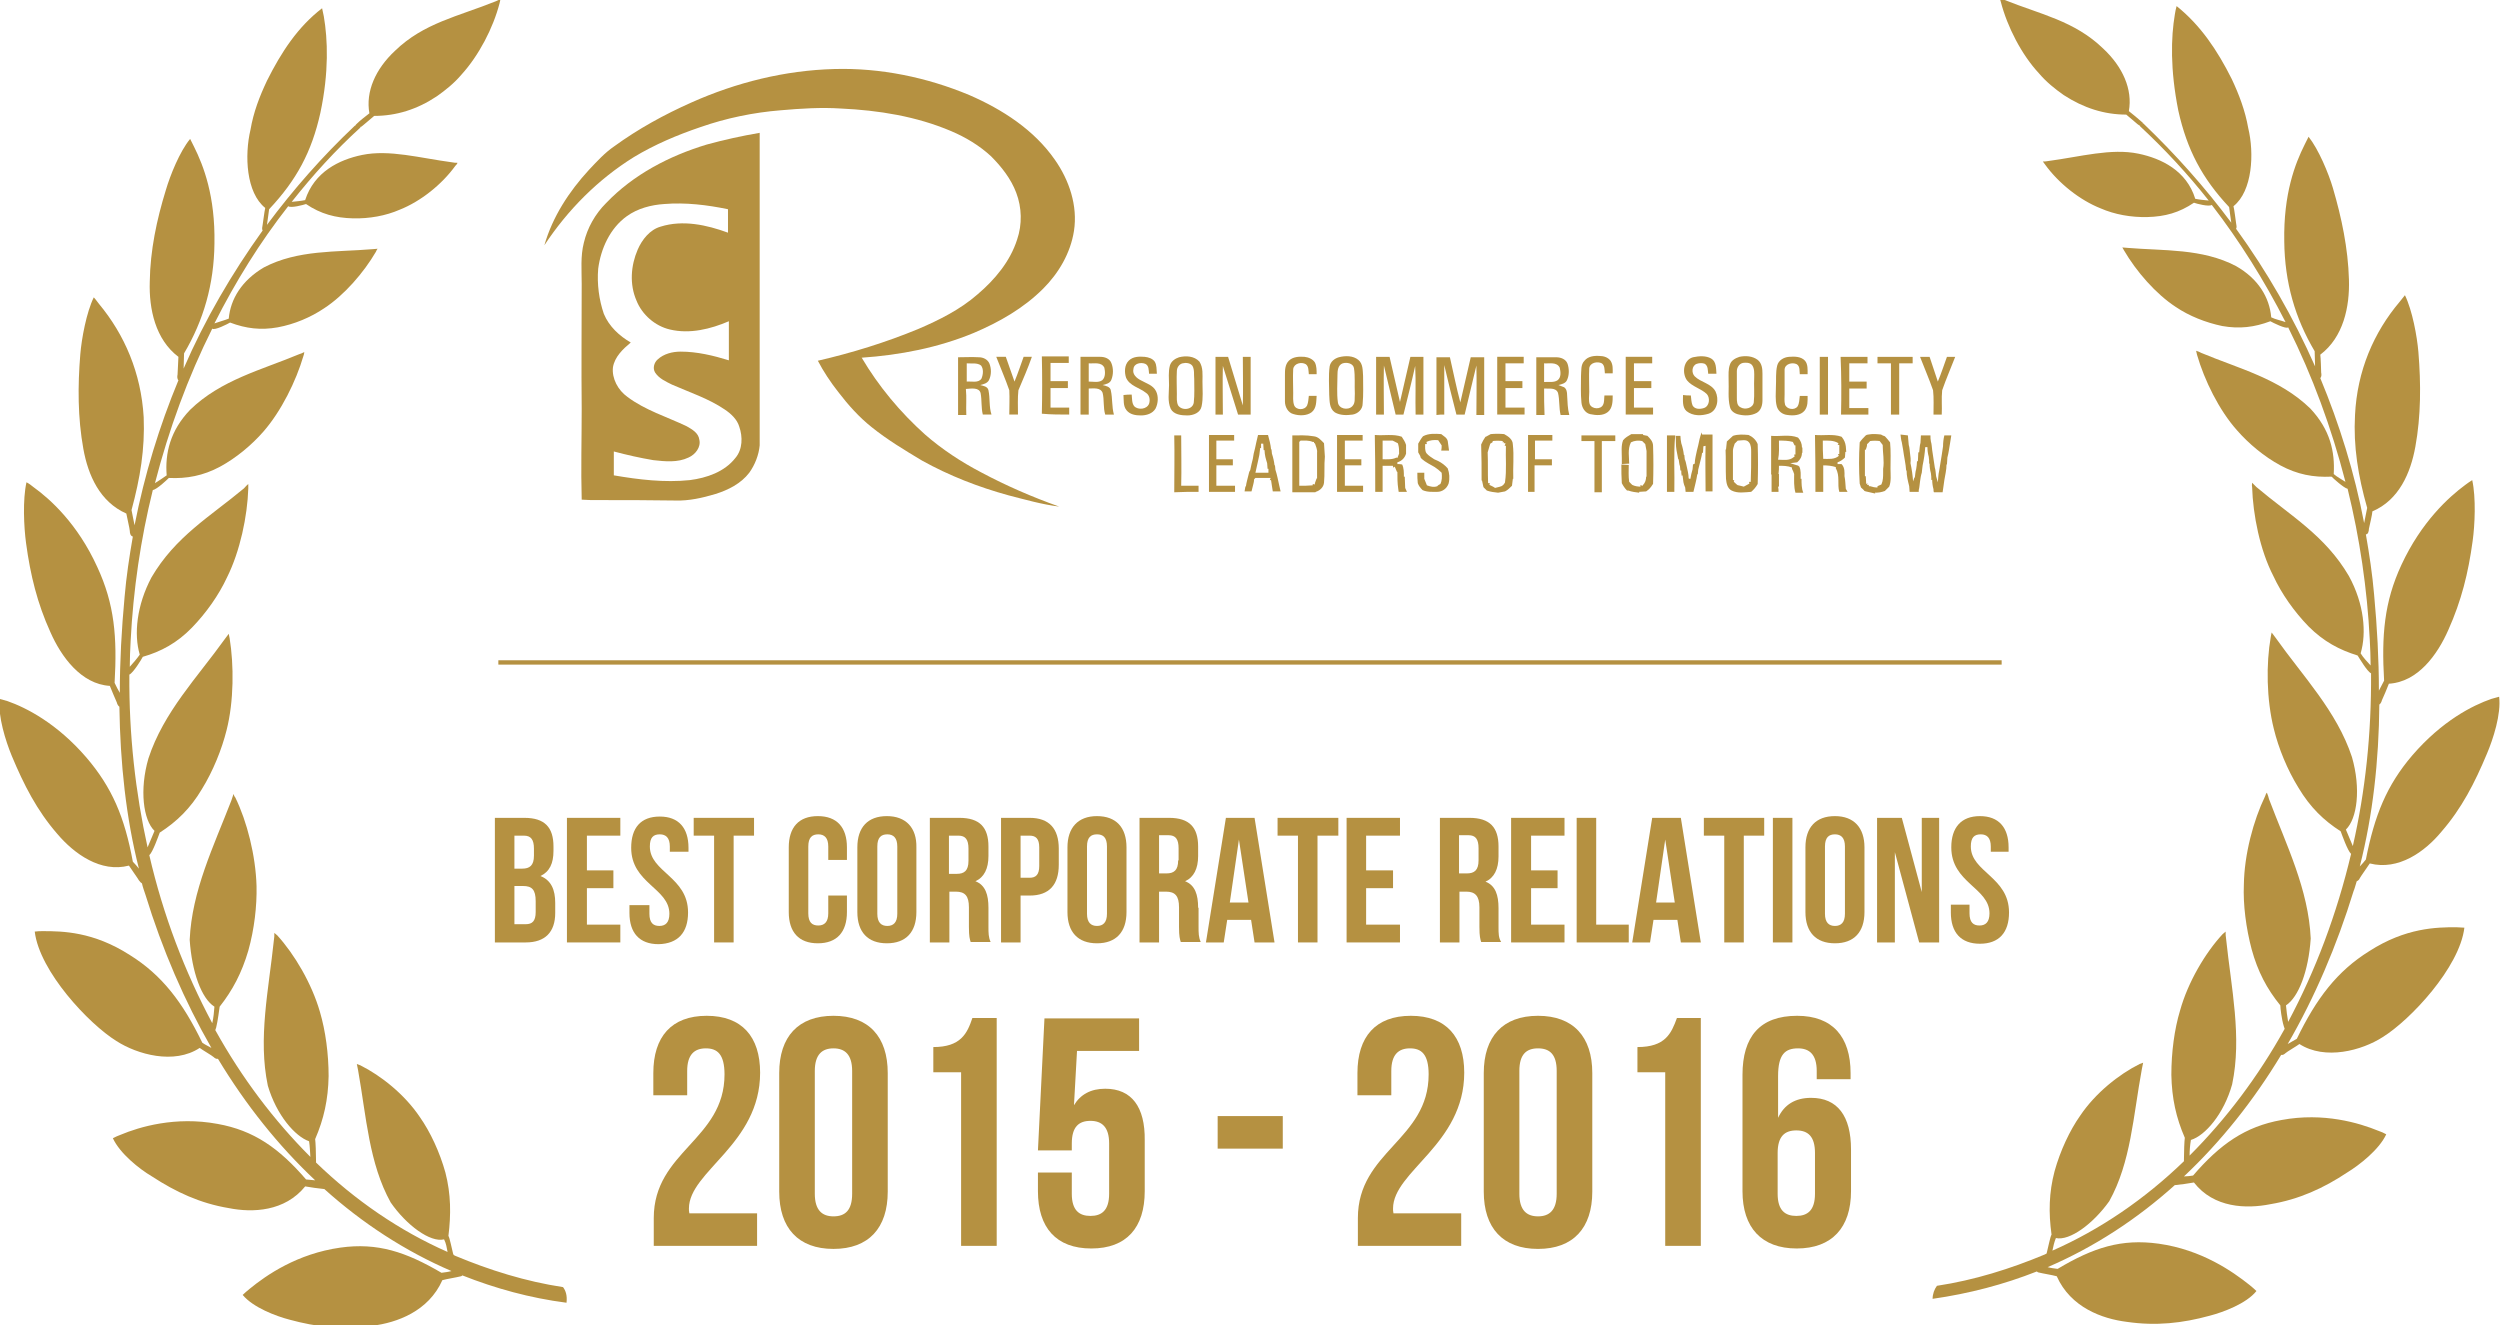 <?xml version="1.0" encoding="utf-8"?>
<!-- Generator: Adobe Illustrator 22.0.1, SVG Export Plug-In . SVG Version: 6.00 Build 0)  -->
<svg version="1.1" id="Best_Corporate_Relations_1_"
	 xmlns="http://www.w3.org/2000/svg" xmlns:xlink="http://www.w3.org/1999/xlink" x="0px" y="0px" viewBox="0 0 575.9 305.3"
	 style="enable-background:new 0 0 575.9 305.3;" xml:space="preserve">
<style type="text/css">
	.st0{fill:none;}
	.st1{fill:#B59141;}
</style>
<g id="Best_Corporate_Relations">
	<g>
		<path class="st0" d="M237.2,192.5h-2.1v9.7h2.1c1.4,0,2.2-0.7,2.2-2.7v-4.3C239.4,193.1,238.6,192.5,237.2,192.5z"/>
		<path class="st0" d="M145.5,79c-1.9,1.4-3.7,3.3-4.1,5.7c-0.3,2.7,1.1,5.3,3.3,6.8c4.1,3,9.1,4.6,13.7,6.8
			c1.3,0.6,2.8,1.5,2.9,3.1c0.4,1.8-0.9,3.5-2.5,4.1c-2.5,1.1-5.4,0.9-8.1,0.6c-3.1-0.5-6.1-1.2-9.1-2c0,1.8,0,3.7,0,5.5
			c5.7,1,11.6,1.7,17.5,1.1c3.9-0.6,8-2,10.5-5.1c1.7-2,1.7-4.9,0.9-7.2c-0.6-1.7-2-3-3.4-4c-3.7-2.5-8.1-3.9-12.1-5.7
			c-1.4-0.7-3-1.4-3.9-2.8c-0.6-1-0.3-2.3,0.6-3c1.4-1.3,3.4-1.8,5.3-1.8c3.8,0,7.5,0.9,11.1,2c0-3,0-6,0-9c-4.2,1.8-9,3-13.6,1.9
			c-3.5-0.8-6.4-3.4-7.7-6.7c-1.5-3.7-1.3-8.1,0.3-11.7c1-2.3,2.8-4.6,5.3-5.3c5.1-1.6,10.6-0.4,15.5,1.4c0-1.8,0-3.6,0-5.4
			c-4.8-1-9.8-1.6-14.7-1.2c-3,0.2-6.1,1-8.6,2.8c-3.9,2.8-6,7.4-6.6,12.1c-0.3,3.5,0.2,7.2,1.6,10.5
			C140.5,75.2,142.9,77.4,145.5,79z"/>
		<path class="st0" d="M429.8,109.6h0.2c0,0.6,0.1,1.2,0.1,1.8l0.3-0.2l-0.1,0.4h0.4v0.3c0.1,0,0.2,0,0.3,0c0.5,0.2,1.1,0.3,1.7,0.3
			v-0.3c0.3-0.1,0.6-0.3,0.9-0.4c0.4-0.8,0.4-1.8,0.4-2.7c0-0.2,0-0.7,0-0.9c0.4-1.8-0.1-3.7-0.1-5.5c-0.2-0.3-0.5-0.6-0.7-0.9
			c-0.7-0.1-1.5-0.1-2.2,0c-0.2,0.3-0.5,0.5-0.7,0.7c0,0.4-0.1,0.8-0.1,1.2H430C429.8,105.5,429.8,107.6,429.8,109.6z"/>
		<path class="st0" d="M269.1,192.5H267v8.8h1.8c1.7,0,2.7-0.7,2.7-3v-2.8C271.4,193.4,270.7,192.5,269.1,192.5z"/>
		<path class="st0" d="M223.1,198.2v-2.8c0-2-0.7-3-2.3-3h-2.2v8.8h1.8C222,201.3,223.1,200.5,223.1,198.2z"/>
		<polygon class="st0" points="285.4,193.4 283.2,208 287.6,208 		"/>
		<path class="st0" d="M226.2,87.2c0.4-0.9,0.5-2.1-0.1-3c-0.9-0.7-2.2-0.4-3.3-0.5c-0.1,1.4,0,2.8,0,4.2
			C223.8,87.8,225.4,88.3,226.2,87.2z"/>
		<path class="st0" d="M250.4,195v15.5c0,2,0.9,2.8,2.3,2.8s2.3-0.8,2.3-2.8V195c0-2.1-0.9-2.8-2.3-2.8S250.4,192.9,250.4,195z"/>
		<path class="st0" d="M423.5,105.2c0-0.1-0.1-0.3-0.2-0.4h0.3c0-0.7,0-1.4,0-2.1h-0.4c0-0.1,0.1-0.3,0.2-0.4
			c-1.1-0.7-2.3-0.7-3.6-0.6c0,1.5,0,2.9,0,4.4C421.2,105.9,422.5,106.1,423.5,105.2z"/>
		<path class="st0" d="M400.9,93.8c1,0.8,2.8,0.3,3.1-1.1c0.3-1.9,0.1-3.8,0.1-5.8c0-0.9,0.1-2-0.5-2.8c-0.5-0.7-1.4-0.7-2.1-0.5
			c-0.9,0.2-1.4,1-1.4,1.9c-0.1,2,0,4,0,6C400.1,92.3,400.1,93.3,400.9,93.8z"/>
		<path class="st0" d="M413.2,105.3l0.2-0.1c0-0.1-0.1-0.4-0.1-0.5h0.3c0-0.7,0-1.4,0-2.1h-0.2c-0.1-0.3-0.3-0.5-0.4-0.8
			c-1-0.3-2.1-0.3-3.2-0.3c0,1.4,0.1,2.9-0.2,4.3C410.8,105.8,412.2,106.2,413.2,105.3z"/>
		<path class="st0" d="M123,197v-1.6c0-2-0.7-3-2.3-3h-2.2v7.6h1.8C122,200,123,199.3,123,197z"/>
		<path class="st0" d="M192,241.5c-2.6,0-4.3,1.4-4.3,5.2V275c0,3.8,1.7,5.2,4.3,5.2s4.3-1.4,4.3-5.2v-28.3
			C196.3,242.9,194.6,241.5,192,241.5z"/>
		<path class="st0" d="M204.3,192.1c-1.4,0-2.3,0.8-2.3,2.8v15.5c0,2,0.9,2.8,2.3,2.8c1.4,0,2.3-0.8,2.3-2.8V195
			C206.7,192.9,205.8,192.1,204.3,192.1z"/>
		<path class="st0" d="M399.6,110.8c0,0.1-0.1,0.3-0.1,0.4c0.2,0.2,0.5,0.5,0.8,0.7c0.1,0,0.2,0,0.3,0.1c0.4,0.1,0.8,0.2,1.2,0.3
			c0.4-0.3,0.9-0.5,1.3-0.7c0-0.1-0.1-0.3-0.1-0.4h0.4c0.1-2.3,0-4.5,0.1-6.8c0-0.8,0.1-1.6-0.5-2.3c-0.6-0.8-1.7-0.5-2.6-0.4
			c-0.2,0.2-0.4,0.4-0.7,0.7c-0.2,0.6-0.3,1.1-0.3,1.8c0,2.3,0,4.5,0,6.8L399.6,110.8z"/>
		<path class="st0" d="M375.3,107.2c0,1.3,0,2.6,0.1,3.9c0.2,0.2,0.4,0.5,0.7,0.7c0.6,0.2,1.2,0.3,1.9,0.4v-0.4
			c0.1,0,0.4,0.1,0.5,0.2l0.1-0.2c0.5-0.5,0.7-1.2,0.7-1.9h0.1c0-2,0-4,0-5.9c-0.1-0.6-0.2-1.1-0.3-1.6c-0.2-0.3-0.4-0.5-0.7-0.7
			c-0.9-0.2-1.8-0.1-2.6,0.3c-0.7,1.6-0.3,3.4-0.4,5.1l-1.7,0.1l0,0H375.3z"/>
		<polygon class="st0" points="383.6,193.4 381.4,208 385.8,208 		"/>
		<path class="st0" d="M343.4,111.1c0,0.1-0.1,0.3-0.1,0.4c0.4,0.2,0.9,0.5,1.3,0.7c0.4-0.1,0.8-0.1,1.2-0.3c0.1,0,0.2,0,0.3-0.1
			c0.1-0.1,0.3-0.2,0.4-0.3c0.1-0.1,0.2-0.3,0.3-0.4c0-0.1,0.1-0.2,0.1-0.3c0.4-2.7,0.1-5.5,0.2-8.3h-0.3c0-0.1,0.1-0.4,0.2-0.6
			h-0.4v-0.3l-0.3,0.1l0.1-0.3c-0.8-0.1-1.6-0.1-2.4,0l0.1,0.2c-0.2,0.1-0.5,0.3-0.6,0.4c-0.2,0.6-0.3,1.2-0.3,1.8
			c0,2.4,0,4.7,0.1,7.1L343.4,111.1z"/>
		<path class="st0" d="M422.7,192.1c-1.4,0-2.3,0.8-2.3,2.8v15.5c0,2,0.9,2.8,2.3,2.8s2.3-0.8,2.3-2.8V195
			C425,192.9,424.1,192.1,422.7,192.1z"/>
		<path class="st0" d="M292.3,108.1h-0.2c0-0.4-0.1-0.9-0.1-1.3c-0.1-0.5-0.3-1-0.4-1.4c-0.1-0.5-0.1-1.1-0.2-1.6h-0.2
			c0-0.5-0.1-1-0.1-1.5c-0.1,0-0.4,0-0.5,0c0,0.2,0,0.7,0,1h-0.2c-0.1,0.5-0.1,1.1-0.2,1.6s-0.2,0.9-0.3,1.4
			c-0.2,0.9-0.4,1.8-0.5,2.7c1,0,2,0,3,0C292.3,108.8,292.3,108.3,292.3,108.1z"/>
		<path class="st0" d="M413.8,260.4c-2.6,0-4.3,1.4-4.3,5.2v9.4c0,3.8,1.6,5.1,4.3,5.1s4.3-1.3,4.3-5.1v-9.4
			C418.1,261.8,416.5,260.4,413.8,260.4z"/>
		<path class="st0" d="M321.7,105.5l0.2,0.1c0.1-0.4,0.3-0.7,0.4-1c0-0.7,0-1.4-0.2-2.1c0-0.1-0.1-0.2-0.1-0.3
			c-0.4-0.2-0.8-0.4-1.2-0.6c-0.8,0-1.5,0-2.3,0c0,1.4,0,2.9,0,4.4C319.6,105.9,320.7,106,321.7,105.5z"/>
		<path class="st0" d="M302.3,101.8c-0.9-0.4-1.9-0.2-2.8-0.3c-0.1,0.1-0.2,0.2-0.3,0.3c0,3.4,0,6.7,0,10.1c1,0,2.1,0,3.1-0.1v-0.3
			c0.1,0,0.4,0.1,0.5,0.1v-0.3c0.1-0.4,0.3-0.7,0.4-1.1h0.1c0-2,0-4,0-5.9c0-0.8-0.3-1.5-0.5-2.2h-0.3v-0.3
			C302.6,101.8,302.4,101.8,302.3,101.8z"/>
		<path class="st0" d="M308.2,92.7c0.2,1.5,2.3,1.9,3.3,0.9c0.8-0.8,0.5-1.9,0.6-2.9c-0.1-2,0.1-4-0.2-5.9c-0.3-1.2-1.6-1.4-2.6-1.1
			c-1.1,0.3-1.2,1.7-1.2,2.7C308.1,88.5,307.9,90.6,308.2,92.7z"/>
		<path class="st0" d="M354.3,241.5c-2.6,0-4.3,1.4-4.3,5.2V275c0,3.8,1.6,5.2,4.3,5.2s4.3-1.4,4.3-5.2v-28.3
			C358.6,242.9,356.9,241.5,354.3,241.5z"/>
		<path class="st0" d="M358.8,87.6c0.9-0.6,0.7-1.9,0.5-2.9c-0.7-1.3-2.4-0.9-3.6-1c0,1.4,0,2.8,0,4.2
			C356.7,87.9,357.9,88.1,358.8,87.6z"/>
		<path class="st0" d="M338.3,192.5h-2.2v8.8h1.8c1.7,0,2.7-0.7,2.7-3v-2.8C340.6,193.4,339.9,192.5,338.3,192.5z"/>
		<path class="st0" d="M275,92.6c0.2-1.8,0-3.6,0.1-5.4c0-1,0.1-2.1-0.4-3c-0.5-0.8-1.5-0.8-2.3-0.6c-0.8,0.2-1.3,1-1.3,1.8
			c-0.1,1.7,0,3.5,0,5.2c0,0.9,0,1.8,0.3,2.6C272.3,94.7,274.8,94.3,275,92.6z"/>
		<path class="st0" d="M253.9,87.6c0.9-0.7,0.7-2,0.5-2.9c-0.7-1.3-2.4-0.9-3.6-1c0,1.4,0,2.8,0,4.2C251.9,87.9,253,88.1,253.9,87.6
			z"/>
		<path class="st0" d="M120.5,204.1h-2v8.8h2.6c1.5,0,2.3-0.7,2.3-2.8v-2.5C123.4,205,122.6,204.1,120.5,204.1z"/>
		<path class="st1" d="M542.9,203c0.3-0.1,0.6-0.4,0.7-0.7c0.2-0.4,2-2.9,2.3-3.4c6.6,1.7,12.7-2.7,16.5-7.3
			c4.7-5.4,7.7-11.3,10.5-18c1.4-3.3,3.3-9.1,2.8-13.1c-0.6,0.2-1.2,0.3-1.8,0.5c-4.3,1.5-11.3,5-18.2,13c-5.9,6.9-8.7,13.8-10.7,24
			c-0.5,0.6-0.9,1.1-1.4,1.6c3-11.8,4.4-24.3,4.5-37.3c0.3-0.2,0.5-0.6,0.6-1c0.2-0.4,1.4-3.2,1.6-3.8c6.7-0.4,11.2-6.7,13.7-12.4
			c3-6.7,4.6-13.1,5.6-20.5c0.5-3.6,0.8-9.9-0.1-14c-0.6,0.4-1.1,0.7-1.6,1.1c-3.8,2.8-10.1,8.5-14.7,18.4c-4,8.6-4.6,16.3-4,26.7
			c-0.4,0.8-0.8,1.5-1.2,2.3c0-7.2-0.4-14.6-1.1-22.1c-0.4-4.7-1.1-9.3-1.9-13.9c0.5,0,0.7-0.7,0.7-1.3c0.1-0.5,0.8-3.4,0.8-4
			c6.1-2.6,8.8-8.8,9.9-14.9c1.3-7.1,1.3-14.5,0.7-21.8c-0.3-3.6-1.4-9.6-3.1-13.1c-0.4,0.5-0.8,1-1.2,1.5
			c-6,7.1-9.8,15.9-10.3,26.1c-0.4,7.2,0.7,14,2.8,21.4c-0.2,1.2-0.5,2.3-0.7,3.5c-2.2-11.6-5.7-22.8-10.1-33.4
			c0.3-0.3,0.3-0.8,0.2-1.3c0-0.4-0.1-3.5-0.2-4.1c5.3-4,6.8-11,6.6-17.3c-0.2-7.2-1.7-14.3-3.7-21.1c-1-3.4-3.3-8.9-5.6-11.8
			c-0.3,0.6-0.6,1.2-0.9,1.8c-2.2,4.4-4.9,11.3-4.7,22.3c0.1,9.5,2.5,17.7,7,25.3c0,1,0.1,2.3,0.1,3.5c-5-11.3-11.1-21.9-18.2-31.7
			c0.2-0.3,0.1-0.8,0-1.3c-0.1-0.6-0.4-3.2-0.6-3.9c4.4-3.5,4.8-12.2,3.4-18c-0.7-4-2.1-7.7-3.8-11.3c-3.3-6.6-7.2-12.4-12.7-16.8
			c-0.2,0.7-0.3,1.3-0.4,1.9c-0.9,5.3-1.1,12.7,0.8,22.2c2,9,5.5,15.6,11.7,22.2c0.2,1.3,0.3,2.4,0.5,3.6
			c-6.1-8.2-12.9-15.8-20.2-22.8c-0.1-0.1-0.1-0.1-0.2-0.1c0-0.1,0-0.2-0.2-0.3c-1-0.9-2-1.7-3-2.5c0.9-5-1.4-10.2-5.9-14.4
			C477.9,4.8,470,3.3,461.8,0c-0.4-0.2-0.7-0.3-1.1-0.5c0,0.3,0.1,0.6,0.2,0.9c1.5,5.8,4.8,12.2,8.8,16.5c1.7,2,3.7,3.6,5.7,5
			c4.6,3,9.4,4.5,14.4,4.5c0.9,0.8,1.6,1.3,2.6,2.2c0.4,0.3,0.5,0.4,0.7,0.3c-0.2,0.1-0.2,0-0.1,0.2c5.6,5.2,10.9,10.9,15.8,17.1
			c-1-0.1-2.1-0.2-3.1-0.4c-2-6.5-7.8-9.3-13.1-10.4c-6.3-1.3-13.3,0.7-20.8,1.7c-0.4,0.1-0.8,0.1-1.2,0.1c0.1,0.2,0.3,0.4,0.5,0.7
			c3.1,4.3,8,8.2,12.8,10.1c3.2,1.4,7,2.1,10.8,2c4-0.1,7.3-1,10.7-3.3c0.5,0.2,3.5,1,4.1,0.5c6.4,8.3,12.1,17.4,17,27
			c-1.1-0.4-2.3-0.6-3.3-1.1c-0.4-4.6-3-8.9-8.1-11.8c-7.8-4.1-16.7-3.5-25-4.2c-0.4,0-0.8-0.1-1.2-0.1c0.1,0.2,0.3,0.5,0.4,0.7
			c2.8,4.8,7.3,10,11.9,13c3.1,2.1,6.9,3.6,10.7,4.4c4,0.7,7.4,0.3,11.1-1.1c0.5,0.3,3.7,1.9,4.1,1.4l0,0
			c5.6,11.2,10,23.2,13.2,35.6c-0.9-0.6-1.9-1.1-2.7-1.8c0.3-5.1-0.8-10.2-5.4-15.1c-7.1-6.9-16.5-9.2-25.1-12.8
			c-0.4-0.2-0.8-0.4-1.2-0.5c0.1,0.3,0.1,0.6,0.2,0.9c1.7,5.9,5.1,12.8,9.2,17.4c2.7,3.1,6.3,6.1,10,8.1c3.9,2.1,7.6,2.8,11.8,2.6
			c0.4,0.4,2.8,2.6,3.7,2.8c2.8,11.4,4.5,23,5.1,34.7c0.1,2,0.2,4,0.2,6c-0.8-0.9-1.7-1.8-2.3-2.8c1.4-4.7,0.8-11.4-2.7-17.8
			c-5.5-9.4-13.5-13.9-21.3-20.5c-0.3-0.3-0.7-0.7-1-1c0,0.3-0.1,0.6,0,1c0.2,6.4,1.8,14.5,4.9,20.5c1.9,4.1,4.8,8.2,8.1,11.6
			c3.5,3.5,7.1,5.4,11.3,6.7c0.4,0.6,2.2,3.7,3.1,4.1c0.1,13.8-1.3,27.1-4.2,39.8c-0.5-1.2-1.1-2.6-1.6-3.8
			c2.6-2.5,3.5-9.4,1.4-16.7c-3.5-10.6-11.3-18.6-17.6-27.5c-0.3-0.4-0.6-0.8-0.9-1.2c-0.1,0.3-0.1,0.6-0.2,1
			c-1.1,6.2-1,14.4,0.7,21.2c1.1,4.5,3.1,9.4,5.7,13.6c2.7,4.5,5.8,7.5,9.7,10c0.3,0.8,1.6,4.5,2.4,5.2
			c-3.3,13.9-8.2,26.9-14.5,38.7c-0.2-1.2-0.4-2.6-0.5-3.8c2.9-1.9,5.2-7.9,5.7-15.4c-0.5-11.3-5.6-21.5-9.6-32.1
			c-0.1-0.5-0.3-1-0.5-1.5c-0.2,0.2-0.3,0.5-0.4,0.8c-2.7,5.6-4.8,13.4-4.9,20.4c-0.2,4.6,0.5,10,1.8,14.9c1.4,5.1,3.5,9.1,6.6,12.9
			c0,0.6,0.3,3.2,0.8,4.8c0.1,0.2,0.1,0.4,0.2,0.6c-6.1,11-13.5,20.8-21.9,29.2c0-1.2,0.1-2.4,0.3-3.6c3.3-1,7.6-6,9.5-12.8
			c2.3-10.9-0.2-22.1-1.4-33.6c-0.1-0.5-0.1-1-0.1-1.6c-0.2,0.2-0.5,0.4-0.7,0.6c-4,4.3-8,11.1-9.8,17.6c-1.3,4.3-2,9.6-2,14.8
			c0.1,5.4,1.1,9.9,3.1,14.5c-0.1,0.7-0.2,3.2-0.2,4.9c0,0.1,0,0.3,0,0.5c-9,8.7-19.2,15.7-30.3,20.6c0.2-1,0.4-1.9,0.8-2.9
			c3.2,0.7,8.6-3.3,12.3-8.5c5-9,5.5-19.6,7.5-30.4c0.1-0.5,0.2-1,0.3-1.5c-0.2,0.1-0.5,0.2-0.8,0.3c-4.8,2.4-10.2,6.7-13.7,11.9
			c-2.4,3.4-4.6,8.1-5.9,12.8c-1.3,4.9-1.4,9.6-0.7,14.6c-0.3,0.5-0.7,2.6-1.1,4.2c0,0.1,0,0.1-0.1,0.2s-0.3,0.1-0.4,0.2
			c-7.9,3.3-16.2,5.9-24.8,7.2c-0.6,0.8-1,1.9-1,3c8.4-1.2,16.4-3.3,24-6.3c0.1,0.1,0.2,0.1,0.3,0.2c1.2,0.3,3.2,0.6,4.3,0.9
			c3.2,7.2,10.5,9.8,16.1,10.5c6.8,1,12.9,0.3,19.1-1.4c3.1-0.8,8.5-2.8,10.8-5.7c-0.5-0.5-1-0.9-1.6-1.4c-3.9-3.1-11-8.1-20.9-9.5
			c-8.6-1.2-15.1,0.9-23.3,5.8c-0.8-0.1-1.6-0.2-2.3-0.4c10.7-4.6,20.5-11,29.3-18.9h0.1c1.2-0.1,3.1-0.4,4.3-0.6
			c4.6,5.9,12.1,6.1,17.6,5c6.6-1.1,12.3-3.7,17.7-7.3c2.8-1.7,7.4-5.3,9-8.8c-0.5-0.3-1.2-0.6-1.8-0.8c-4.4-1.8-12.6-4.3-22.3-2.5
			c-8.4,1.5-14.2,5.6-20.4,12.8c-0.7,0.1-1.4,0.2-2.1,0.2c8.5-8,16-17.4,22.4-28c0.3,0.1,0.7-0.1,1-0.4c0.3-0.3,2.7-1.7,3.2-2.1
			c5.9,3.8,14.4,1.5,19.2-1.6c6.3-3.9,17.7-16,18.8-25.2c-0.7,0-1.3-0.1-1.9-0.1c-4.5,0-11.6,0.1-20,5.5
			c-7.4,4.6-12.2,10.9-16.7,20.2c-0.7,0.4-1.4,0.8-2.1,1.2c6.2-10.7,11.3-22.6,15.2-35.3C542.4,204.8,542.6,203.9,542.9,203z"/>
		<path class="st1" d="M129.7,296.5c-8.6-1.3-16.9-3.9-24.8-7.2c-0.1-0.1-0.3-0.1-0.4-0.2c0-0.1,0-0.1-0.1-0.2
			c-0.4-1.6-0.8-3.7-1.1-4.2c0.6-4.9,0.6-9.6-0.7-14.6c-1.3-4.7-3.5-9.4-5.9-12.8c-3.5-5.2-8.9-9.5-13.7-11.9
			c-0.3-0.1-0.5-0.2-0.8-0.3c0.1,0.5,0.2,0.9,0.3,1.5C84.4,257.3,85,268,90,277c3.6,5.2,9.1,9.3,12.3,8.5c0.5,1,0.6,1.9,0.8,2.9
			c-11.1-4.9-21.3-11.9-30.3-20.6c0-0.2,0-0.3,0-0.5c0-1.7-0.1-4.2-0.2-4.9c2-4.6,3-9.1,3.1-14.5c0-5.1-0.7-10.4-2-14.8
			c-1.9-6.6-5.9-13.3-9.8-17.6c-0.2-0.2-0.5-0.4-0.7-0.6c0,0.6,0,1.1-0.1,1.6c-1.2,11.5-3.7,22.7-1.4,33.6c2,6.8,6.3,11.7,9.5,12.8
			c0.2,1.2,0.2,2.4,0.3,3.6c-8.4-8.4-15.8-18.2-21.9-29.2c0.1-0.2,0.1-0.4,0.2-0.6c0.4-1.6,0.7-4.2,0.8-4.8c3-3.8,5.1-7.8,6.6-12.9
			c1.4-5,2-10.3,1.9-14.9c-0.2-7-2.2-14.9-4.9-20.4c-0.2-0.2-0.3-0.5-0.4-0.8c-0.2,0.5-0.3,1-0.5,1.5c-4.1,10.6-9.1,20.8-9.6,32.1
			c0.5,7.4,2.7,13.5,5.7,15.4c-0.1,1.2-0.2,2.5-0.5,3.8c-6.3-11.8-11.3-24.8-14.5-38.7c0.8-0.7,2.1-4.4,2.4-5.2
			c3.9-2.5,7.1-5.6,9.7-10c2.6-4.2,4.6-9.2,5.7-13.6c1.7-6.7,1.7-15,0.7-21.2c-0.1-0.3-0.1-0.6-0.2-1c-0.3,0.4-0.6,0.8-0.9,1.2
			c-6.3,8.8-14.1,16.8-17.6,27.5c-2.1,7.2-1.2,14.2,1.4,16.7c-0.5,1.2-1.1,2.6-1.6,3.8c-2.8-12.7-4.3-26-4.2-39.8
			c0.9-0.4,2.8-3.5,3.1-4.1c4.2-1.2,7.9-3.2,11.3-6.7c3.3-3.4,6.2-7.5,8.1-11.6c3-6,4.7-14.1,4.9-20.5c0-0.4,0-0.7,0-1
			c-0.4,0.3-0.7,0.7-1,1c-7.8,6.5-15.8,11.1-21.3,20.5c-3.4,6.4-4.1,13.1-2.7,17.8c-0.7,1-1.5,1.9-2.3,2.8c0-2,0.1-4,0.2-6
			c0.6-11.7,2.3-23.4,5.1-34.7c1-0.2,3.3-2.4,3.7-2.8c4.1,0.2,7.9-0.5,11.8-2.6c3.7-2,7.3-5,10-8.1c4.1-4.7,7.5-11.6,9.2-17.4
			c0.1-0.3,0.2-0.6,0.2-0.9c-0.4,0.2-0.8,0.4-1.2,0.5c-8.6,3.6-18,5.9-25.1,12.8c-4.6,4.8-5.8,10-5.4,15.1c-0.8,0.6-1.8,1.2-2.7,1.8
			c3.2-12.4,7.6-24.4,13.2-35.6l0,0c0.5,0.5,3.6-1.1,4.1-1.4c3.7,1.4,7.1,1.8,11,1.1c3.8-0.7,7.6-2.3,10.7-4.4
			c4.6-3,9.1-8.2,11.9-13c0.1-0.2,0.2-0.5,0.4-0.7c-0.4,0-0.7,0.1-1.2,0.1c-8.3,0.7-17.2,0.1-25,4.2c-5.1,3-7.7,7.3-8.1,11.8
			c-1,0.4-2.2,0.7-3.3,1.1c4.9-9.7,10.5-18.7,17-27c0.6,0.5,3.5-0.3,4.1-0.5c3.4,2.3,6.8,3.2,10.8,3.3c3.8,0.1,7.6-0.6,10.8-2
			c4.8-1.9,9.7-5.8,12.8-10.1c0.2-0.2,0.4-0.4,0.5-0.7c-0.4,0-0.8,0-1.2-0.1c-7.5-1-14.5-3-20.8-1.7c-5.3,1.1-11,3.9-13.1,10.4
			c-1,0.2-2.1,0.3-3.1,0.4c4.9-6.2,10.1-11.9,15.8-17.1c0.1-0.2,0.1-0.1-0.1-0.2c0.3,0.1,0.3,0,0.7-0.3c0.9-0.8,1.6-1.3,2.6-2.2
			c5.1,0,9.9-1.5,14.4-4.5c2-1.4,4-3,5.7-5c4-4.4,7.3-10.7,8.8-16.5c0.1-0.3,0.1-0.6,0.2-0.9c-0.4,0.2-0.7,0.3-1.1,0.5
			c-8.7,3.5-16.6,5-23.2,11.4c-4.5,4.2-6.8,9.4-5.9,14.4c-1,0.8-2.1,1.6-3,2.5c-0.1,0.1-0.2,0.2-0.2,0.3c0,0-0.1,0-0.2,0.1
			c-7.4,7-14.1,14.6-20.2,22.8c0.2-1.2,0.3-2.3,0.5-3.6C68.3,41.5,71.8,35,73.8,26c2-9.4,1.7-16.9,0.8-22.2
			c-0.1-0.6-0.3-1.3-0.4-1.9C68.6,6.2,64.8,12,61.5,18.6c-1.7,3.6-3.1,7.2-3.8,11.3c-1.4,5.9-1,14.5,3.4,18
			c-0.2,0.8-0.5,3.4-0.6,3.9s-0.2,1,0,1.3C53.4,63,47.2,73.6,42.3,84.9c0-1.2,0.1-2.4,0.1-3.5c4.5-7.6,6.9-15.9,7-25.3
			c0.2-10.9-2.5-17.9-4.7-22.3c-0.3-0.6-0.6-1.2-0.9-1.8c-2.4,2.9-4.6,8.4-5.6,11.8c-2.1,6.8-3.6,13.9-3.7,21.1
			c-0.2,6.3,1.3,13.3,6.6,17.3c0,0.6-0.2,3.7-0.2,4.1c-0.1,0.4-0.1,1,0.2,1.3C36.7,98.2,33.3,109.3,31,121c-0.2-1.1-0.5-2.3-0.7-3.5
			c2-7.4,3.1-14.1,2.8-21.4c-0.6-10.2-4.4-19-10.3-26.1c-0.4-0.5-0.8-1.1-1.2-1.5c-1.7,3.5-2.8,9.5-3.1,13.1
			c-0.6,7.3-0.6,14.6,0.7,21.8c1.1,6.1,3.8,12.2,9.9,14.9c0.1,0.6,0.8,3.6,0.8,4c0,0.6,0.2,1.2,0.7,1.3c-0.8,4.6-1.5,9.2-1.9,13.9
			c-0.7,7.5-1.1,14.9-1.1,22.1c-0.4-0.7-0.8-1.4-1.2-2.3c0.6-10.5,0-18.1-4-26.7c-4.5-9.9-10.8-15.6-14.7-18.4
			c-0.5-0.4-1-0.8-1.6-1.1c-0.9,4-0.6,10.3-0.1,14c1,7.4,2.6,13.9,5.6,20.5c2.5,5.7,7.1,12,13.7,12.4c0.2,0.6,1.4,3.3,1.6,3.8
			c0.1,0.4,0.3,0.8,0.6,1c0.2,13,1.5,25.5,4.5,37.3c-0.4-0.5-0.9-1.1-1.4-1.6c-1.9-10.3-4.8-17.1-10.7-24
			c-6.8-7.9-13.9-11.5-18.2-13c-0.6-0.2-1.2-0.3-1.8-0.5c-0.4,4,1.4,9.7,2.8,13.1c2.8,6.7,5.8,12.6,10.5,18c3.9,4.6,10,9,16.5,7.3
			c0.3,0.5,2.1,3,2.3,3.4c0.2,0.3,0.5,0.6,0.7,0.7c0.2,0.9,0.5,1.7,0.8,2.6c3.9,12.7,9,24.5,15.2,35.3c-0.7-0.4-1.4-0.7-2.1-1.2
			c-4.5-9.3-9.3-15.6-16.7-20.2c-8.4-5.4-15.5-5.5-20-5.5c-0.6,0-1.2,0-1.9,0.1c1.1,9.2,12.5,21.3,18.8,25.2
			c4.8,3.1,13.3,5.5,19.2,1.6c0.5,0.4,2.9,1.8,3.2,2.1s0.7,0.5,1,0.4c6.4,10.6,13.9,20,22.4,28c-0.7-0.1-1.4-0.1-2.1-0.2
			c-6.2-7.2-12-11.3-20.4-12.8c-9.7-1.8-18,0.7-22.3,2.5c-0.6,0.2-1.2,0.5-1.8,0.8c1.6,3.5,6.1,7.1,9,8.8c5.5,3.6,11.1,6.2,17.7,7.3
			c5.5,1.1,12.9,0.8,17.6-5c1.2,0.2,3.1,0.5,4.3,0.6h0.1c8.8,7.9,18.6,14.3,29.3,18.9c-0.7,0.2-1.5,0.3-2.3,0.4
			c-8.2-4.8-14.7-7-23.3-5.8c-9.9,1.4-17,6.3-20.9,9.5c-0.6,0.5-1.1,0.9-1.6,1.4c2.4,2.9,7.7,4.9,10.8,5.7
			c6.2,1.7,12.3,2.4,19.1,1.4c5.6-0.7,12.9-3.3,16.1-10.5c1.1-0.3,3.1-0.6,4.3-0.9c0.1,0,0.2-0.1,0.3-0.2c7.6,3,15.5,5.2,24,6.3
			C130.7,298.4,130.3,297.3,129.7,296.5z"/>
		<path class="st1" d="M127.5,196v-1c0-4.4-2-6.6-6.7-6.6H114v28.7h7.1c4.5,0,6.8-2.4,6.8-6.8V208c0-3-0.9-5.2-3.4-6.2
			C126.6,200.8,127.5,198.9,127.5,196z M118.5,192.5h2.2c1.6,0,2.3,0.9,2.3,3v1.6c0,2.3-1,3-2.7,3h-1.8V192.5z M123.4,210.1
			c0,2.1-0.8,2.8-2.3,2.8h-2.6v-8.8h2c2,0,2.9,0.8,2.9,3.5V210.1z"/>
		<polygon class="st1" points="130.6,217.1 142.9,217.1 142.9,213 135.2,213 135.2,204.6 141.3,204.6 141.3,200.5 135.2,200.5 
			135.2,192.5 142.9,192.5 142.9,188.4 130.6,188.4 		"/>
		<path class="st1" d="M158.5,210.2c0-8.2-8.8-9.3-8.8-15.2c0-2.1,0.8-2.8,2.3-2.8c1.4,0,2.3,0.8,2.3,2.8v1.2h4.3v-0.9
			c0-4.6-2.3-7.2-6.6-7.2c-4.4,0-6.6,2.6-6.6,7.2c0,8.2,8.8,9.3,8.8,15.2c0,2-0.9,2.8-2.3,2.8c-1.4,0-2.3-0.7-2.3-2.8v-2H145v1.8
			c0,4.6,2.3,7.2,6.7,7.2C156.2,217.4,158.5,214.8,158.5,210.2z"/>
		<polygon class="st1" points="169,217.1 169,192.5 173.7,192.5 173.7,188.4 159.8,188.4 159.8,192.5 164.5,192.5 164.5,217.1 		"/>
		<path class="st1" d="M195.1,198v-2.8c0-4.6-2.3-7.2-6.7-7.2s-6.7,2.6-6.7,7.2v14.9c0,4.6,2.3,7.2,6.7,7.2s6.7-2.6,6.7-7.2v-3.8
			h-4.3v4.1c0,2-0.9,2.8-2.3,2.8c-1.4,0-2.3-0.7-2.3-2.8V195c0-2.1,0.9-2.8,2.3-2.8c1.4,0,2.3,0.8,2.3,2.8v3.1h4.3V198z"/>
		<path class="st1" d="M204.3,188c-4.4,0-6.8,2.6-6.8,7.2v14.9c0,4.6,2.4,7.2,6.8,7.2s6.8-2.6,6.8-7.2v-14.9
			C211.2,190.7,208.7,188,204.3,188z M206.7,210.5c0,2-0.9,2.8-2.3,2.8c-1.4,0-2.3-0.8-2.3-2.8V195c0-2.1,0.9-2.8,2.3-2.8
			c1.4,0,2.3,0.8,2.3,2.8V210.5z"/>
		<path class="st1" d="M218.6,205.4h1.6c2.1,0,3,1,3,3.6v4.5c0,2.3,0.2,2.8,0.4,3.5h4.6c-0.5-1.1-0.5-2.1-0.5-3.5v-4.4
			c0-3-0.7-5.2-3-6.1c2-0.9,3-2.9,3-5.8V195c0-4.4-2-6.6-6.7-6.6h-6.8v28.7h4.5v-11.7H218.6z M218.6,192.5h2.2c1.6,0,2.3,0.9,2.3,3
			v2.8c0,2.3-1,3-2.7,3h-1.8V192.5z"/>
		<path class="st1" d="M243.9,199.2v-3.7c0-4.6-2.2-7.1-6.7-7.1h-6.6v28.7h4.5v-10.8h2.1C241.7,206.3,243.9,203.8,243.9,199.2z
			 M239.4,199.5c0,2-0.8,2.7-2.2,2.7h-2.1v-9.7h2.1c1.4,0,2.2,0.7,2.2,2.7V199.5z"/>
		<path class="st1" d="M245.9,195.2v14.9c0,4.6,2.4,7.2,6.8,7.2s6.8-2.6,6.8-7.2v-14.9c0-4.6-2.4-7.2-6.8-7.2
			C248.3,188,245.9,190.7,245.9,195.2z M255,195v15.5c0,2-0.9,2.8-2.3,2.8s-2.3-0.8-2.3-2.8V195c0-2.1,0.9-2.8,2.3-2.8
			S255,192.9,255,195z"/>
		<path class="st1" d="M276,209.1c0-3-0.7-5.2-3-6.1c2-0.9,3-2.9,3-5.8V195c0-4.4-2-6.6-6.7-6.6h-6.8v28.7h4.5v-11.7h1.6
			c2.1,0,3,1,3,3.6v4.5c0,2.3,0.2,2.8,0.4,3.5h4.6c-0.5-1.1-0.5-2.1-0.5-3.5v-4.4H276z M271.4,198.2c0,2.3-1,3-2.7,3H267v-8.8h2.2
			c1.6,0,2.3,0.9,2.3,3v2.8H271.4z"/>
		<path class="st1" d="M282.7,211.9h5.5l0.8,5.2h4.6l-4.6-28.7h-6.6l-4.6,28.7h4.1L282.7,211.9z M285.4,193.4l2.2,14.5h-4.3
			L285.4,193.4z"/>
		<polygon class="st1" points="294.3,192.5 299,192.5 299,217.1 303.5,217.1 303.5,192.5 308.3,192.5 308.3,188.4 294.3,188.4 		"/>
		<polygon class="st1" points="322.5,213 314.7,213 314.7,204.6 320.9,204.6 320.9,200.5 314.7,200.5 314.7,192.5 322.5,192.5 
			322.5,188.4 310.2,188.4 310.2,217.1 322.5,217.1 		"/>
		<path class="st1" d="M345.2,213.6v-4.4c0-3-0.7-5.2-3-6.1c2-0.9,3-2.9,3-5.8V195c0-4.4-2-6.6-6.7-6.6h-6.8v28.7h4.5v-11.7h1.6
			c2,0,3,1,3,3.6v4.5c0,2.3,0.2,2.8,0.4,3.5h4.6C345.2,216,345.2,215,345.2,213.6z M340.6,198.2c0,2.3-1,3-2.7,3h-1.8v-8.8h2.2
			c1.6,0,2.3,0.9,2.3,3V198.2z"/>
		<polygon class="st1" points="360.4,192.5 360.4,188.4 348.1,188.4 348.1,217.1 360.4,217.1 360.4,213 352.7,213 352.7,204.6 
			358.8,204.6 358.8,200.5 352.7,200.5 352.7,192.5 		"/>
		<polygon class="st1" points="367.7,188.4 363.2,188.4 363.2,217.1 375.2,217.1 375.2,213 367.7,213 		"/>
		<path class="st1" d="M380.9,211.9h5.5l0.8,5.2h4.6l-4.6-28.7h-6.6l-4.6,28.7h4.1L380.9,211.9z M383.6,193.4l2.2,14.5h-4.3
			L383.6,193.4z"/>
		<polygon class="st1" points="401.7,217.1 401.7,192.5 406.4,192.5 406.4,188.4 392.5,188.4 392.5,192.5 397.2,192.5 397.2,217.1 
					"/>
		<rect x="408.4" y="188.4" class="st1" width="4.5" height="28.7"/>
		<path class="st1" d="M422.7,188c-4.4,0-6.8,2.6-6.8,7.2v14.9c0,4.6,2.4,7.2,6.8,7.2s6.8-2.6,6.8-7.2v-14.9
			C429.5,190.7,427.1,188,422.7,188z M425,210.5c0,2-0.9,2.8-2.3,2.8s-2.3-0.8-2.3-2.8V195c0-2.1,0.9-2.8,2.3-2.8s2.3,0.8,2.3,2.8
			V210.5z"/>
		<polygon class="st1" points="446.7,188.4 442.7,188.4 442.7,205.5 438.1,188.4 432.4,188.4 432.4,217.1 436.5,217.1 436.5,196.3 
			442.1,217.1 446.7,217.1 		"/>
		<path class="st1" d="M462.7,196.1v-0.9c0-4.6-2.3-7.2-6.6-7.2s-6.6,2.6-6.6,7.2c0,8.2,8.8,9.3,8.8,15.2c0,2-0.9,2.8-2.3,2.8
			s-2.3-0.7-2.3-2.8v-2h-4.3v1.8c0,4.6,2.3,7.2,6.7,7.2s6.7-2.6,6.7-7.2c0-8.2-8.8-9.3-8.8-15.2c0-2.1,0.8-2.8,2.3-2.8
			c1.4,0,2.3,0.8,2.3,2.8v1.2h4.1V196.1z"/>
		<path class="st1" d="M162.8,234c-8.1,0-12.3,4.8-12.3,13.2v5.1h7.8v-5.6c0-3.8,1.7-5.2,4.3-5.2s4.3,1.3,4.3,6
			c0,15.1-16.3,17.7-16.3,33.1v6.4h23.8v-7.5h-15.6c-0.1-0.4-0.1-0.8-0.1-1.1c0-8.6,16.4-14.8,16.4-31.3
			C175.1,238.8,170.9,234,162.8,234z"/>
		<path class="st1" d="M192,234c-8.1,0-12.5,4.8-12.5,13.2v27.3c0,8.4,4.4,13.2,12.5,13.2s12.5-4.8,12.5-13.2v-27.3
			C204.5,238.8,200.1,234,192,234z M196.3,275c0,3.8-1.6,5.2-4.3,5.2c-2.6,0-4.3-1.4-4.3-5.2v-28.3c0-3.8,1.7-5.2,4.3-5.2
			s4.3,1.4,4.3,5.2V275z"/>
		<path class="st1" d="M215,241.2v5.8h6.4v40h8.2v-52.5H224C222.8,238.1,221.3,241.2,215,241.2z"/>
		<path class="st1" d="M254.6,250.8c-3.3,0-5.7,1.3-7.2,3.8l0.7-12.5h14.3v-7.5h-21.8l-1.5,30.4h7.8v-1.6c0-3.8,1.6-5.2,4.3-5.2
			c2.6,0,4.3,1.4,4.3,5.2V275c0,3.8-1.7,5.1-4.3,5.1s-4.3-1.3-4.3-5.1v-4.9h-7.8v4.3c0,8.4,4.2,13.2,12.3,13.2s12.3-4.8,12.3-13.2
			v-11.7C263.8,255,260.7,250.8,254.6,250.8z"/>
		<rect x="280.5" y="257.1" class="st1" width="15" height="7.5"/>
		<path class="st1" d="M325,234c-8.1,0-12.3,4.8-12.3,13.2v5.1h7.8v-5.6c0-3.8,1.7-5.2,4.3-5.2s4.3,1.3,4.3,6
			c0,15.1-16.3,17.7-16.3,33.1v6.4h23.8v-7.5H321c-0.1-0.4-0.1-0.8-0.1-1.1c0-8.6,16.4-14.8,16.4-31.3
			C337.3,238.8,333.1,234,325,234z"/>
		<path class="st1" d="M354.3,234c-8.1,0-12.5,4.8-12.5,13.2v27.3c0,8.4,4.4,13.2,12.5,13.2s12.5-4.8,12.5-13.2v-27.3
			C366.8,238.8,362.4,234,354.3,234z M358.6,275c0,3.8-1.7,5.2-4.3,5.2s-4.3-1.4-4.3-5.2v-28.3c0-3.8,1.6-5.2,4.3-5.2
			s4.3,1.4,4.3,5.2V275z"/>
		<path class="st1" d="M377.2,241.2v5.8h6.4v40h8.2v-52.5h-5.5C385,238.1,383.6,241.2,377.2,241.2z"/>
		<path class="st1" d="M417.2,252.9c-3.7,0-6.2,1.6-7.6,4.6v-9.6c0-5,1.6-6.4,4.6-6.4c2.6,0,4.3,1.4,4.3,5.2v1.9h7.8v-1.4
			c0-8.4-4.2-13.2-12.3-13.2c-8.6,0-12.6,4.8-12.6,13.6v26.8c0,8.4,4.4,13.2,12.5,13.2s12.5-4.8,12.5-13.2v-9.6
			C426.4,257.1,423.3,252.9,417.2,252.9z M418.1,275c0,3.8-1.7,5.1-4.3,5.1s-4.3-1.3-4.3-5.1v-9.4c0-3.8,1.6-5.2,4.3-5.2
			s4.3,1.4,4.3,5.2V275z"/>
		<path class="st1" d="M237.7,82.2c-0.6,0-1.3,0-1.9,0c-0.7,1.9-1.3,3.8-2.1,5.7c-0.7-1.9-1.3-3.8-2-5.7c-0.7,0-1.4,0-2.2,0
			c1,2.6,2.1,5.1,3,7.7c0.1,1.9,0,3.7,0,5.6c0.6,0,1.3,0,2,0c0-1.9-0.1-3.8,0.1-5.6C235.7,87.3,236.8,84.8,237.7,82.2z"/>
		<path class="st1" d="M146,36.2c4.8-2.9,10-5.1,15.3-6.9c6-2.1,12.3-3.4,18.6-3.9c4.6-0.4,9.2-0.7,13.8-0.4
			c8.7,0.4,17.4,1.8,25.4,5.2c3.3,1.4,6.5,3.3,9.2,5.8c2.4,2.4,4.6,5.2,5.8,8.4c1.3,3.4,1.4,7.3,0.2,10.8c-1.6,5-5.1,9.2-9.1,12.6
			c-4,3.5-8.8,5.9-13.7,8c-7.5,3.1-15.3,5.5-23.1,7.3c1.3,2.5,2.9,4.9,4.7,7.2c2.3,3,4.8,5.8,7.7,8.1c3.6,2.9,7.6,5.3,11.6,7.7
			c6.3,3.5,13,6.1,19.9,8c3.9,1,7.7,2.1,11.7,2.6c-6.2-2.2-12.2-4.8-18-7.9c-4.6-2.4-9-5.3-12.9-8.7c-5.7-5.1-10.7-11.1-14.6-17.7
			c8.8-0.6,17.6-2.3,25.8-5.7c5.9-2.5,11.5-5.7,16-10.2c3.6-3.6,6.3-8.2,7.1-13.3c0.9-5.8-1.1-11.7-4.4-16.4
			c-4.8-6.9-12.1-11.6-19.7-14.9c-9.8-4.1-20.5-6.3-31.1-6c-11.4,0.3-22.6,3.1-32.9,7.7c-6.3,2.8-12.3,6.1-17.8,10.1
			c-2.2,1.5-4,3.5-5.8,5.4c-4.6,5-8.4,10.8-10.3,17.4C130.8,48.3,137.8,41.3,146,36.2z"/>
		<path class="st1" d="M380.8,93.9c-1.5,0-2.9,0-4.4,0c0-1.5,0-3,0-4.5c1.3,0,2.7,0,4,0c0-0.5,0-1,0-1.6c-1.3,0-2.7,0-4,0
			c0-1.4,0-2.8,0-4.1c1.4,0,2.8,0,4.2,0c0-0.5,0-1,0-1.5c-2,0-4.1,0-6.1,0c0,4.4,0,8.8,0,13.3c2.1,0,4.2,0,6.3,0
			C380.8,95,380.8,94.5,380.8,93.9z"/>
		<path class="st1" d="M134,115.1c1.2,0.1,2.5,0.1,3.7,0.1c6,0,11.9,0,17.9,0.1c3.1,0.1,6.2-0.6,9.2-1.5c2.9-0.9,5.9-2.4,7.8-4.9
			c1.3-1.8,2.2-4.1,2.4-6.3c0-24,0-48,0-72c-4.1,0.7-8.2,1.6-12.2,2.7c-8.6,2.6-16.9,6.9-23.2,13.5c-2.5,2.5-4.3,5.7-5.1,9.1
			c-0.8,3.1-0.5,6.3-0.5,9.5c0,9.6-0.1,19.2,0,28.8C134,101.1,133.8,108.1,134,115.1z M137.8,61.9c0.6-4.6,2.7-9.3,6.6-12.1
			c2.5-1.8,5.6-2.6,8.6-2.8c4.9-0.4,9.9,0.2,14.7,1.2c0,1.8,0,3.6,0,5.4c-4.9-1.8-10.4-3-15.5-1.4c-2.5,0.7-4.3,3-5.3,5.3
			c-1.6,3.7-1.9,8-0.3,11.7c1.3,3.3,4.3,5.9,7.7,6.7c4.6,1.1,9.4-0.1,13.6-1.9c0,3,0,6,0,9c-3.6-1.1-7.3-2-11.1-2
			c-1.9,0-3.9,0.5-5.3,1.8c-0.8,0.7-1.2,2-0.6,3c0.9,1.4,2.5,2.1,3.9,2.8c4.1,1.8,8.4,3.2,12.1,5.7c1.5,1,2.9,2.3,3.4,4
			c0.8,2.3,0.8,5.2-0.9,7.2c-2.5,3.2-6.6,4.6-10.5,5.1c-5.8,0.6-11.7-0.1-17.5-1.1c0-1.8,0-3.7,0-5.5c3,0.8,6.1,1.5,9.1,2
			c2.7,0.3,5.6,0.6,8.1-0.6c1.6-0.7,2.9-2.4,2.5-4.1c-0.2-1.6-1.7-2.4-2.9-3.1c-4.6-2.2-9.6-3.7-13.7-6.8c-2.1-1.5-3.6-4.2-3.3-6.8
			c0.4-2.4,2.3-4.2,4.1-5.7c-2.6-1.5-5-3.7-6.2-6.6C138,69.1,137.5,65.4,137.8,61.9z"/>
		<path class="st1" d="M445.4,95.5c0.6,0,1.2,0,1.9,0c0.1-1.9-0.1-3.7,0.1-5.6c0.9-2.6,2-5.1,3-7.7c-0.6,0-1.3,0-1.9,0
			c-0.7,1.9-1.3,3.8-2.1,5.7c-0.6-1.9-1.3-3.8-1.9-5.7c-0.7,0-1.4,0-2.2,0c1,2.6,2.1,5.1,3,7.7C445.5,91.7,445.4,93.6,445.4,95.5z"
			/>
		<path class="st1" d="M421.1,95.5c0-4.4,0-8.8,0-13.3c-0.6,0-1.2,0-1.9,0c0,4.4,0,8.8,0,13.3C419.9,95.5,420.5,95.5,421.1,95.5z"/>
		<path class="st1" d="M246.3,95.5c0-0.5,0-1,0-1.6c-1.4,0-2.9,0-4.3,0c0-1.5,0-3,0-4.5c1.3,0,2.6,0,4,0c0-0.5,0-1,0-1.6
			c-1.3,0-2.6,0-4,0c0-1.4,0-2.8,0-4.2c1.4,0,2.8,0,4.2,0c0-0.5,0-1,0-1.5c-2.1,0-4.1,0-6.2,0c0.1,4.4,0.1,8.8,0,13.2
			C242.1,95.5,244.2,95.5,246.3,95.5z"/>
		<path class="st1" d="M317,95.5c0.6,0,1.2,0,1.8,0c0-3.8-0.1-7.5,0-11.3c0.9,3.8,1.8,7.5,2.7,11.3c0.6,0,1.2,0,1.8,0
			c0.9-3.7,1.9-7.5,2.7-11.2c0.2,3.7,0,7.5,0.1,11.2c0.6,0,1.2,0,1.8,0c0-4.4,0-8.8,0-13.3c-1,0-2,0-3,0c-0.8,3.5-1.6,7-2.4,10.4
			c-0.8-3.5-1.6-7-2.4-10.4c-1,0-2.1,0-3.1,0C317,86.7,317,91.1,317,95.5z"/>
		<path class="st1" d="M298,95.4c1.3,0.4,3,0.4,4.1-0.4c1.2-0.9,1.1-2.5,1.2-3.8c-0.6,0-1.2,0-1.8,0c-0.1,0.7-0.1,1.5-0.4,2.2
			c-0.6,1.2-2.6,1.1-3-0.1c-0.3-0.9-0.2-1.9-0.2-2.8c0-1.8-0.1-3.6,0-5.5c0.2-1.3,1.9-1.7,2.9-1.1c0.7,0.5,0.6,1.5,0.7,2.3
			c0.6,0,1.2,0,1.8,0c0-0.9,0-1.9-0.4-2.7c-0.5-0.8-1.5-1.2-2.4-1.3c-1.3-0.1-2.7,0-3.6,0.9s-0.9,2.2-0.9,3.3c0,2,0,4,0,6.1
			C296,93.7,296.7,95.1,298,95.4z"/>
		<path class="st1" d="M332.7,95.5c0-3.8,0-7.6,0-11.4c0.9,3.8,1.8,7.6,2.8,11.4c0.6,0,1.2,0,1.9,0c0.9-3.8,1.8-7.6,2.7-11.3
			c0.1,3.8,0,7.6,0,11.4c0.6,0,1.2,0,1.8,0c0-4.4,0-8.8,0-13.3c-1,0-2,0-3.1,0c-0.8,3.5-1.6,6.9-2.4,10.4c-0.9-3.4-1.6-6.9-2.4-10.4
			c-1,0-2.1,0-3.1,0c0,4.4,0,8.8,0,13.3C331.5,95.5,332.1,95.5,332.7,95.5z"/>
		<path class="st1" d="M424.1,95.5c2.1,0,4.2,0,6.3,0c0-0.5,0-1,0-1.5c-1.5,0-2.9,0-4.4,0c0-1.5,0-3,0-4.5c1.3,0,2.6,0,4,0
			c0-0.5,0-1,0-1.6c-1.3,0-2.6,0-4,0c0-1.4,0-2.8,0-4.2c1.4,0,2.8,0,4.2,0c0-0.5,0-1,0-1.5c-2.1,0-4.1,0-6.2,0
			C424.2,86.7,424.2,91.1,424.1,95.5z"/>
		<path class="st1" d="M306.2,91c0.1,1.4,0,3.1,1.3,4c1.2,0.7,2.7,0.7,4.1,0.5c1.2-0.2,2.3-1.2,2.3-2.5c0.2-2.1,0.1-4.3,0.1-6.4
			c-0.1-1.3,0-2.8-1.1-3.7c-1.2-1-3-1-4.5-0.6c-1,0.3-1.9,1-2.1,2.1C306,86.6,306.2,88.8,306.2,91z M308.1,86.4c0-1,0.1-2.3,1.2-2.7
			c1-0.3,2.4,0,2.6,1.1c0.3,1.9,0.1,3.9,0.2,5.9c-0.1,1,0.2,2.1-0.6,2.9c-1,1-3.1,0.6-3.3-0.9C307.9,90.6,308.1,88.5,308.1,86.4z"/>
		<path class="st1" d="M366.3,95.4c1.4,0.3,3,0.4,4.1-0.5s1.1-2.5,1.1-3.8c-0.6,0-1.2,0-1.9,0c-0.1,0.7,0,1.5-0.3,2.1
			c-0.5,1.2-2.6,1.1-3.1-0.1c-0.3-0.9-0.1-1.8-0.1-2.8c0-1.8-0.1-3.7,0-5.5c0.2-1.3,1.9-1.6,2.9-1.1c0.7,0.5,0.6,1.5,0.7,2.3
			c0.6,0,1.2,0,1.8,0c0-1,0.1-2-0.5-2.9c-0.6-0.8-1.6-1.1-2.5-1.1c-1.3-0.1-2.7,0.1-3.5,1.1c-0.9,0.9-0.7,2.3-0.8,3.5
			c0,2-0.1,4.1,0.1,6.1C364.4,93.9,365.1,95.1,366.3,95.4z"/>
		<path class="st1" d="M409.3,93.6c0.3,1.1,1.3,1.9,2.5,2c1.3,0.2,3,0.1,3.9-1c0.8-1,0.7-2.3,0.7-3.4c-0.6,0-1.2,0-1.8,0
			c-0.1,0.8-0.1,1.7-0.5,2.4c-0.7,1-2.5,0.7-2.9-0.4c-0.2-0.8-0.1-1.6-0.1-2.4c0-1.9,0-3.8,0-5.7c0.1-1.3,1.8-1.7,2.8-1.2
			c0.8,0.5,0.6,1.6,0.7,2.3c0.6,0,1.2,0,1.8,0c0-1,0.1-2.3-0.6-3.1c-0.9-1-2.4-1-3.7-0.9c-1.2,0.1-2.4,0.8-2.7,2
			c-0.4,1.6-0.2,3.3-0.3,4.9C409.1,90.5,408.9,92.1,409.3,93.6z"/>
		<path class="st1" d="M351.2,93.9c-1.5,0-2.9,0-4.4,0c0-1.5,0-3,0-4.5c1.3,0,2.6,0,3.9,0c0-0.5,0-1,0-1.6c-1.3,0-2.6,0-3.9,0
			c0-1.4,0-2.8,0-4.1c1.4,0,2.8,0,4.2,0c0-0.5,0-1,0-1.5c-2.1,0-4.1,0-6.1,0c0,4.4,0,8.8,0,13.3c2.1,0,4.2,0,6.3,0
			C351.2,95,351.2,94.5,351.2,93.9z"/>
		<path class="st1" d="M355.7,89.5c1.1,0.1,2.7-0.3,3.2,1c0.4,1.6,0.2,3.4,0.6,5.1c0.7,0,1.3,0,2,0c-0.4-1.5-0.4-3-0.5-4.6
			c0-0.6-0.1-1.4-0.7-1.8c-0.4-0.2-0.9-0.3-1.3-0.5c0.8-0.2,1.7-0.4,2-1.2c0.5-1.1,0.5-2.5,0.1-3.7c-0.4-1.1-1.6-1.5-2.6-1.5
			c-1.5,0-3.1,0-4.6,0c0,4.4,0,8.8,0,13.3c0.6,0,1.3,0,1.9,0C355.7,93.5,355.7,91.5,355.7,89.5z M355.7,83.7c1.2,0.1,2.9-0.4,3.6,1
			c0.2,0.9,0.4,2.2-0.5,2.9c-0.9,0.6-2.1,0.3-3.1,0.4C355.7,86.5,355.7,85.1,355.7,83.7z"/>
		<path class="st1" d="M398.5,93.7c0.2,1,1.1,1.6,2.1,1.8c1.3,0.3,2.8,0.3,4.1-0.4c1-0.6,1.3-1.8,1.3-2.9c0-2,0-4,0-6.1
			c0-1.1-0.1-2.4-1.1-3.2c-1.2-0.9-2.8-1-4.2-0.7c-0.9,0.3-1.9,0.8-2.2,1.8c-0.4,1.1-0.3,2.3-0.3,3.5
			C398.3,89.6,398,91.7,398.5,93.7z M400.1,85.5c0-0.8,0.5-1.7,1.4-1.9c0.7-0.1,1.6-0.1,2.1,0.5c0.6,0.8,0.5,1.9,0.5,2.8
			c-0.1,1.9,0.1,3.9-0.1,5.8c-0.2,1.3-2,1.8-3.1,1.1c-0.8-0.4-0.8-1.4-0.8-2.2C400.1,89.5,400.1,87.5,400.1,85.5z"/>
		<path class="st1" d="M269.7,94.2c0.7,1.3,2.4,1.5,3.8,1.5s3-0.6,3.3-2.1c0.4-1.9,0.2-3.8,0.2-5.7c0-1.5,0.2-3.2-0.7-4.6
			c-1.2-1.3-3.1-1.4-4.7-1c-0.9,0.3-1.8,0.9-2.1,1.9c-0.4,1.5-0.2,3-0.2,4.5C269.3,90.5,268.9,92.4,269.7,94.2z M271.1,85.5
			c0-0.8,0.5-1.6,1.3-1.8c0.8-0.2,1.8-0.1,2.3,0.6c0.5,0.9,0.3,2,0.4,3c0,1.8,0.1,3.6-0.1,5.4c-0.2,1.7-2.7,2-3.6,0.7
			c-0.4-0.8-0.3-1.7-0.3-2.6C271.1,89,271,87.2,271.1,85.5z"/>
		<path class="st1" d="M435.6,95.5c0.6,0,1.2,0,1.9,0c0-3.9,0-7.8,0-11.8c1,0,2.1,0,3.1,0c0-0.5,0-1,0-1.5c-2.7,0-5.4,0-8.1,0
			c0,0.5,0,1,0,1.5c1,0,2.1,0,3.1,0C435.6,87.7,435.6,91.6,435.6,95.5z"/>
		<path class="st1" d="M261.3,93.6c-0.6-0.7-0.5-1.8-0.6-2.7c-0.6,0-1.3,0-1.9,0.1c0.1,1.2-0.1,2.5,0.7,3.5c0.8,1,2.1,1.2,3.3,1.2
			c1.3,0,2.7-0.4,3.4-1.6c0.6-1.2,0.7-2.8,0.1-4c-0.7-1.4-2.3-1.8-3.5-2.5c-1-0.5-2-1.4-1.7-2.6c0.1-1.3,1.7-1.6,2.7-1.2
			c0.9,0.4,0.8,1.5,0.9,2.3c0.6,0,1.2,0,1.8,0c-0.1-1,0-2-0.5-2.8c-0.5-0.7-1.4-1-2.3-1.1c-1.3-0.1-2.7-0.1-3.7,0.9s-1,2.7-0.6,3.9
			c0.8,1.9,3.1,2.3,4.6,3.5c0.8,0.5,1,1.6,0.7,2.5C264.2,94.3,262.2,94.5,261.3,93.6z"/>
		<path class="st1" d="M250.8,95.5c0-2,0-4,0-6c1.1,0,2.7-0.3,3.2,1c0.4,1.6,0.1,3.4,0.6,5c0.7,0,1.3,0,2,0
			c-0.5-1.8-0.3-3.7-0.7-5.5c-0.1-0.9-1.1-1.1-1.9-1.3c0.8-0.2,1.7-0.4,2-1.2c0.5-1.2,0.5-2.7,0-3.9c-0.4-1-1.5-1.4-2.5-1.4
			c-1.5,0-3.1,0-4.6,0c0,4.4,0,8.8,0,13.3C249.6,95.5,250.2,95.5,250.8,95.5z M250.8,83.7c1.2,0.1,2.9-0.4,3.6,1
			c0.2,0.9,0.3,2.2-0.5,2.9c-0.9,0.6-2,0.3-3.1,0.3C250.8,86.5,250.8,85.1,250.8,83.7z"/>
		<path class="st1" d="M225.9,90.6c0.3,1.6,0.1,3.3,0.5,4.9c0.7,0,1.3,0,2,0c-0.6-1.8-0.3-3.7-0.7-5.6c-0.2-0.9-1.2-1-1.9-1.2
			c0.8-0.2,1.6-0.4,2-1.1c0.6-1.2,0.6-2.7,0.1-3.9c-0.4-0.9-1.4-1.4-2.4-1.4c-1.6-0.1-3.2,0-4.8,0c0,4.4,0,8.8,0,13.3
			c0.6,0,1.3,0,1.9,0c-0.1-2,0.1-4-0.1-6C223.8,89.5,225.6,89.2,225.9,90.6z M222.7,87.9c0-1.4,0-2.8,0-4.2c1.1,0.1,2.4-0.2,3.3,0.5
			c0.6,0.8,0.5,2,0.1,3C225.4,88.3,223.8,87.8,222.7,87.9z"/>
		<path class="st1" d="M393.6,95.3c2.1-0.7,2.4-3.4,1.6-5.1c-1-1.9-3.4-2.1-4.8-3.5c-0.8-0.8-0.7-2.5,0.5-2.9c0.6-0.2,1.3-0.2,1.8,0
			c0.8,0.5,0.7,1.5,0.8,2.3c0.6,0,1.3,0,1.9,0c-0.1-1.2,0-2.8-1.2-3.5s-2.8-0.6-4.2-0.3c-2.2,0.6-2.6,3.6-1.4,5.3
			c1.2,1.5,3.3,1.9,4.6,3.2c0.8,0.9,0.6,2.8-0.7,3.2c-0.9,0.3-2.1,0.3-2.6-0.6c-0.3-0.7-0.3-1.6-0.4-2.3c-0.6,0-1.2,0-1.8-0.1
			c0,1.3-0.2,2.8,0.8,3.7C390,95.9,392,95.8,393.6,95.3z"/>
		<path class="st1" d="M281.7,84.3c1.2,3.7,2.3,7.5,3.5,11.2c1,0,1.9,0,2.9,0c0-4.4,0-8.8,0-13.3c-0.6,0-1.2,0-1.8,0
			c0,3.7,0.1,7.5,0,11.2c-1.1-3.7-2.3-7.5-3.4-11.2c-1,0-1.9,0-2.9,0c0,4.4,0,8.8,0,13.3c0.6,0,1.1,0,1.7,0
			C281.7,91.8,281.6,88,281.7,84.3z"/>
		<path class="st1" d="M276.1,113.3c0-0.5,0-0.9,0-1.4c-1.3,0-2.6,0-4,0c0.1-3.9,0-7.8,0-11.6c-0.5,0-1.1,0-1.6,0
			c0.1,4.4,0,8.7,0,13.1C272.5,113.3,274.3,113.3,276.1,113.3z"/>
		<path class="st1" d="M316.8,113.3c0.6,0,1.2,0,1.7,0c0-2,0-4,0-6c0.8,0,1.6,0,2.4,0v0.4c0.1,0,0.3-0.1,0.4-0.2
			c0.2,0.4,0.3,0.8,0.5,1.2h0.1c0,1.3,0,2.6,0.2,3.9c0,0.2,0.1,0.5,0.1,0.7c0.6,0,1.2,0,1.9,0c-0.1-0.2-0.3-0.7-0.4-0.9
			c0-0.9-0.1-1.7-0.1-2.6h-0.2c0-1,0-2-0.4-2.8c-0.4-0.1-0.7-0.1-1.1-0.1c0-0.1,0-0.3,0-0.4c1-0.3,1.7-1,2-2c0-0.7,0-1.4,0-2
			c-0.2-0.7-0.6-1.3-1-1.9c-2-0.7-4.1-0.2-6.2-0.4C316.8,104.6,316.8,109,316.8,113.3z M318.5,101.5c0.8,0,1.5,0,2.3,0
			c0.4,0.2,0.8,0.4,1.2,0.6c0,0.1,0.1,0.2,0.1,0.3c0.2,0.7,0.2,1.4,0.2,2.1c-0.1,0.3-0.3,0.7-0.4,1l-0.2-0.1c-1,0.5-2.1,0.4-3.2,0.4
			C318.5,104.4,318.5,103,318.5,101.5z"/>
		<path class="st1" d="M326.7,102.2c0,0.7,0,1.3,0,2c0.2,0.3,0.3,0.6,0.5,0.9c0,0.1,0,0.2,0,0.2c0.1,0.1,0.2,0.3,0.3,0.4
			c0.9,0.8,2,1.3,3,1.9c0.6,0.4,1.1,0.8,1.6,1.3c0.1,0.9,0.1,1.8-0.3,2.6c-0.2,0.1-0.6,0.3-0.7,0.5c-0.8,0.3-1.6,0.1-2.4-0.2
			c-0.2-0.5-0.4-1-0.6-1.5c0-0.5,0-0.9,0-1.4c-0.5,0-1.1,0-1.6,0c0,0.8,0,1.6,0.1,2.4c0.2,0.6,0.6,1.1,1.1,1.6
			c1.1,0.5,2.3,0.4,3.4,0.4c1.2,0,2.2-0.8,2.6-1.9c0.3-1.2,0.2-2.4-0.2-3.5c-0.6-0.7-1.4-1.3-2.2-1.7c-0.3-0.1-0.6-0.3-0.9-0.4
			c-0.6-0.4-1.3-0.8-1.8-1.4c-0.4-0.6-0.3-1.4-0.3-2.1h0.4c0-0.1-0.1-0.3-0.1-0.5c0.8-0.4,1.7-0.5,2.7-0.4c0.3,0.4,0.5,0.8,0.8,1.2
			c0,0.4,0,0.8-0.1,1.2c0.6,0,1.2,0,1.8,0c-0.1-0.7-0.2-1.5-0.3-2.2c-0.2-0.8-0.9-1.1-1.5-1.6c-1.4-0.1-2.9-0.2-4.2,0.5
			C327.3,101.1,327,101.7,326.7,102.2z"/>
		<path class="st1" d="M440,104.5c-0.1-0.7-0.1-1.4-0.3-2c-0.1-0.7-0.1-1.5-0.2-2.2c-0.6-0.1-1.1-0.1-1.7-0.2
			c0.1,0.6,0.1,1.2,0.3,1.8c0.1,0.6,0.2,1.2,0.3,1.7c0.2,1.6,0.6,3.2,0.7,4.8h0.1c0,1.2,0.3,2.4,0.6,3.6c0,0.4,0.1,0.9,0.1,1.3
			c0.7,0,1.4,0,2.1,0c0-0.1,0-0.3,0-0.4c0.2-0.7,0.2-1.4,0.3-2c0.1-0.7,0.2-1.4,0.4-2c0.1-0.6,0.1-1.2,0.2-1.7
			c0.3-1.4,0.5-2.8,0.6-4.2c0.1,0,0.3,0,0.5,0c0,0.7,0.1,1.5,0.3,2.2c0.1,0.5,0.1,1.1,0.1,1.6h0.1c0,0.7,0.1,1.5,0.3,2.2
			c0.1,0.5,0.1,1.1,0.1,1.6l0.2-0.1c0,0.7,0.1,1.5,0.3,2.2c0,0.2,0,0.5,0.1,0.7c0.7,0,1.3,0,2,0c0.1-0.9,0.3-1.8,0.4-2.8
			c0.2-1.2,0.5-2.4,0.5-3.6h0.1c0-0.5,0.1-1.1,0.1-1.6c0.3-1.1,0.4-2.1,0.6-3.2c0.1-0.6,0.2-1.3,0.3-1.9c-0.5,0-1.1,0-1.6,0
			c-0.2,0.8-0.3,1.7-0.3,2.5c-0.1,0.7-0.2,1.3-0.3,2c-0.2,1.2-0.4,2.5-0.6,3.7c-0.2,0.8-0.2,1.7-0.3,2.6c-0.1-0.4-0.3-1.1-0.4-1.4
			c-0.1-0.7-0.1-1.4-0.3-2c-0.2-1.3-0.4-2.7-0.6-4c-0.1-0.7-0.1-1.4-0.3-2c-0.1-0.5-0.1-0.9-0.1-1.4c-0.7,0-1.5,0-2.2,0
			c0,0.6-0.1,1.1-0.1,1.7c-0.2,0.7-0.2,1.4-0.3,2.2h-0.2c0,0.7-0.1,1.4-0.1,2.1l-0.2-0.1c0,0.6-0.1,1.3-0.2,1.9
			c-0.2,0.6-0.2,1.3-0.3,1.9H441c-0.1,0.3-0.2,0.6-0.3,0.9c-0.1-1.4-0.3-2.8-0.6-4.2C440.2,105.9,440.1,105.2,440,104.5z"/>
		<path class="st1" d="M278.5,113.3c2,0,4,0,6,0c0-0.5,0-1,0-1.4c-1.4,0-2.9,0-4.3,0c0-1.6,0-3.1,0-4.7c1.3,0,2.5,0,3.8,0
			c0-0.5,0-1,0-1.4c-1.3,0-2.5,0-3.8,0c0-1.4,0-2.9,0-4.3c1.4,0,2.7,0,4.1,0c0-0.4,0-0.9,0-1.3c-1.9,0-3.9,0-5.8,0
			C278.5,104.6,278.5,109,278.5,113.3z"/>
		<path class="st1" d="M418.2,113.3c0.6,0,1.2,0,1.8,0c0-2,0-4,0-6.1c1,0,2,0.1,2.9,0.4c0,0.1,0,0.2,0,0.3c1,1.7,0.3,3.7,0.8,5.4
			c0.6,0,1.3,0,1.9,0c-0.1-0.2-0.3-0.5-0.4-0.7c-0.1-1-0.1-2-0.3-2.9c0-0.9,0.1-1.9-0.6-2.7l-0.1-0.1c-0.2,0-0.7,0-0.9,0
			c0-0.1,0-0.3,0-0.4c0.6-0.2,1.2-0.6,1.7-1.1c0-0.4,0.1-0.9,0.1-1.3h0.2c0-0.4-0.1-0.9-0.1-1.3c-0.1-0.8-0.4-1.5-0.9-2.1l-0.1-0.1
			c-2-0.7-4.1-0.2-6.1-0.4C418.2,104.6,418.2,109,418.2,113.3z M419.9,101.5c1.2,0,2.5-0.1,3.6,0.6c0,0.1-0.1,0.3-0.2,0.4h0.4
			c0,0.7,0,1.4,0,2.1h-0.3c0,0.1,0.1,0.3,0.2,0.4c-1,0.9-2.4,0.7-3.6,0.7C419.9,104.4,419.9,103,419.9,101.5z"/>
		<path class="st1" d="M287.6,109.4c-0.2,0.9-0.5,1.8-0.6,2.7l-0.1-0.1c-0.1,0.4-0.1,0.8-0.2,1.2c0.5,0,1.1,0,1.6,0
			c0.1-0.5,0.3-1.1,0.4-1.6c0.1-0.4,0.2-0.8,0.2-1.2c0.1-0.1,0.2-0.2,0.3-0.3c1.2,0,2.3,0,3.5,0c0,0.1-0.1,0.3-0.2,0.5h0.3
			c0.1,0.9,0.3,1.8,0.4,2.6c0.6,0,1.2,0,1.8,0c-0.1-0.4-0.2-0.9-0.3-1.3c-0.3-1.3-0.5-2.5-0.9-3.7c0-0.3-0.1-0.8-0.1-1h-0.1
			c-0.1-0.9-0.3-1.8-0.6-2.7c0-0.3-0.1-0.7-0.1-1h-0.1c-0.1-1.1-0.4-2.2-0.7-3.3c-0.8,0-1.6,0-2.3,0c-0.1,0.6-0.3,1.1-0.4,1.7
			c-0.1,0.5-0.2,1-0.3,1.4c-0.1,0.4-0.2,0.8-0.3,1.2c-0.1,0.4-0.1,0.8-0.2,1.2c-0.1,0.4-0.2,0.8-0.3,1.2c-0.1,0.5-0.2,0.9-0.3,1.4
			C287.7,108.7,287.7,109.1,287.6,109.4z M289.8,106.2c0.1-0.5,0.2-1,0.3-1.4c0.1-0.5,0.1-1.1,0.2-1.6h0.2c0-0.2,0-0.7,0-1
			c0.1,0,0.4,0,0.5,0c0,0.5,0.1,1,0.1,1.5h0.2c0,0.5,0.1,1.1,0.2,1.6s0.3,1,0.4,1.4c0,0.4,0.1,0.9,0.1,1.3h0.2c0,0.2,0,0.6,0,0.9
			c-1,0-2,0-3,0C289.4,108,289.6,107.1,289.8,106.2z"/>
		<path class="st1" d="M314,113.3c0-0.5,0-0.9,0-1.4c-1.4,0-2.8,0-4.2,0c0-1.6,0-3.1,0-4.7c1.3,0,2.6,0,3.8,0c0-0.5,0-0.9,0-1.4
			c-1.3,0-2.6,0-3.8,0c0-1.4,0-2.9,0-4.3c1.4,0,2.7,0,4.1,0c0-0.4,0-0.9,0-1.3c-2,0-3.9,0-5.9,0c0,4.4,0,8.7,0,13.1
			C310.1,113.3,312,113.3,314,113.3z"/>
		<path class="st1" d="M428.4,101.9c-0.2,3.2-0.2,6.3,0,9.5c0.1,0.3,0.2,0.6,0.3,0.9c0.3,0.3,0.6,0.5,0.8,0.8c0.1,0,0.2,0.1,0.3,0.1
			c0.7,0.2,1.5,0.3,2.2,0.5l-0.1-0.2c0.8,0,1.5-0.1,2.3-0.4c0.3-0.3,0.6-0.6,1-1c0.5-1.3,0.3-2.7,0.3-4.1c0-2,0.1-4.1-0.1-6.1
			c-0.4-0.5-0.8-1-1.2-1.4c-0.3-0.1-0.6-0.2-0.9-0.4c-0.9-0.1-1.9-0.2-2.9,0c-0.2,0-0.5,0.1-0.6,0.2
			C429.3,100.8,428.8,101.3,428.4,101.9z M430.1,102.3c0.3-0.2,0.5-0.5,0.7-0.7c0.7-0.1,1.5-0.1,2.2,0c0.2,0.3,0.5,0.6,0.7,0.9
			c0,1.8,0.4,3.7,0.1,5.5c0,0.2,0,0.7,0,0.9c0,0.9,0,1.8-0.4,2.7c-0.3,0.1-0.6,0.3-0.9,0.4v0.3c-0.6,0-1.1-0.1-1.7-0.3
			c-0.1,0-0.2,0-0.3,0v-0.3h-0.4l0.1-0.4l-0.3,0.2c0-0.6-0.1-1.2-0.1-1.8h-0.2c0-2,0-4,0-6.1h0.2C430,103.1,430.1,102.7,430.1,102.3
			z"/>
		<path class="st1" d="M297.7,100.3c0,4.4,0,8.7,0,13.1c1.7,0,3.5,0,5.3,0l0.1-0.1c1-0.3,1.8-1.1,1.9-2.1c0.2-2,0-4,0.2-6
			c-0.1-1-0.1-2.1-0.2-3.1c-0.7-0.7-1.3-1.5-2.4-1.6C300.9,100.2,299.3,100.3,297.7,100.3z M302.9,102.1c0.2,0.7,0.6,1.4,0.5,2.2
			c0,2,0,4,0,5.9h-0.1c-0.1,0.4-0.3,0.7-0.4,1.1v0.3c-0.1,0-0.4-0.1-0.5-0.1v0.3c-1,0.1-2.1,0.1-3.1,0.1c0-3.4,0-6.7,0-10.1
			c0.1-0.1,0.2-0.2,0.3-0.3c0.9,0,1.9-0.1,2.8,0.3c0.1,0,0.2,0,0.3,0v0.3L302.9,102.1z"/>
		<path class="st1" d="M397.6,110.3c0.1,1,0.3,2.2,1.3,2.7c1.4,0.7,3,0.4,4.5,0.3c0.6-0.5,1.1-1.1,1.5-1.8c0.1-3.1,0.1-6.1,0-9.2
			c-0.4-1-1.2-1.7-2.1-2.1c-1.2-0.1-2.4-0.2-3.6,0.2l-0.1,0.1c-0.4,0.4-0.9,0.8-1.3,1.2c-0.1,0.6-0.1,1.3-0.2,1.9l-0.1-0.1
			C397.6,105.8,397.5,108,397.6,110.3z M399.6,102.2c0.2-0.2,0.4-0.4,0.7-0.7c0.8,0,2-0.4,2.6,0.4c0.5,0.6,0.5,1.5,0.5,2.3
			c0,2.3,0,4.5-0.1,6.8h-0.4c0,0.1,0.1,0.3,0.1,0.4c-0.4,0.2-0.9,0.5-1.3,0.7c-0.4-0.1-0.8-0.2-1.2-0.3c-0.1,0-0.2,0-0.3-0.1
			c-0.3-0.2-0.5-0.5-0.8-0.7c0-0.1,0.1-0.3,0.1-0.4h-0.3c0-2.3,0-4.5,0-6.8C399.2,103.4,399.4,102.8,399.6,102.2z"/>
		<path class="st1" d="M373.5,107.1L373.5,107.1L373.5,107.1z"/>
		<path class="st1" d="M375.7,101.9c0.8-0.4,1.7-0.5,2.6-0.3c0.2,0.2,0.5,0.5,0.7,0.7c0.1,0.5,0.2,1.1,0.3,1.6c0,2,0,4,0,5.9h-0.1
			c0,0.7-0.2,1.4-0.7,1.9l-0.1,0.2c-0.1,0-0.4-0.1-0.5-0.2v0.4c-0.6,0-1.3-0.1-1.9-0.4c-0.2-0.2-0.5-0.5-0.7-0.7
			c-0.2-1.3-0.1-2.6-0.1-3.9l-1.7-0.1c0,1.4,0,2.9,0.1,4.3c0.3,0.6,0.7,1.2,1.2,1.7c0.1,0,0.2,0,0.3,0c0.8,0.3,1.7,0.4,2.5,0.5v-0.2
			c0.5,0,1.1-0.1,1.6-0.1c0.6-0.4,1.1-0.9,1.5-1.6l0.1-0.1c0.1-2.9,0.1-5.9,0-8.8c0-1-0.7-1.7-1.3-2.3c-0.3-0.1-0.7-0.1-1-0.2V100
			c-0.9,0-1.8,0-2.7,0c-0.7,0.4-1.4,0.8-1.9,1.4c-0.5,1.3-0.3,2.7-0.3,4.1c0,0.5,0,1,0,1.4l1.7-0.1
			C375.3,105.3,374.9,103.5,375.7,101.9z"/>
		<path class="st1" d="M385.8,100c0,0.1,0,0.2,0,0.3l0,0C385.8,100.2,385.8,100.1,385.8,100z"/>
		<path class="st1" d="M386.6,105.8h0.1c0.1,0.5,0.1,1.1,0.3,1.6c0,0.3,0.1,0.7,0.1,1h0.2c0,0.4,0,0.8,0.1,1.2l0.2-0.1
			c0.1,0.5,0.1,1.1,0.2,1.6c0.1,0.4,0.2,0.8,0.4,1.2c0,0.3,0.1,0.7,0.1,1c0.6,0,1.2,0,1.8,0c0.3-1.3,0.7-2.7,0.9-4.1l0.1,0.1
			c0-0.4,0.1-0.7,0.1-1.1c0.1-0.4,0.2-0.8,0.3-1.2c0.2-0.9,0.5-1.8,0.6-2.7h0.2c0-0.5,0.1-1,0.1-1.5l0.5-0.1c-0.1,3.5,0,7,0,10.5
			c0.5,0,1,0,1.6,0c0-4.4,0-8.7,0-13.1c-0.8,0-1.6,0-2.4,0l-0.1-0.5c-0.4,1-0.6,2-0.8,3c-0.1,0.4-0.2,0.8-0.3,1.2
			c-0.1,0.5-0.2,0.9-0.3,1.4c-0.1,0.5-0.2,1.1-0.2,1.6L390,107c0,0.4-0.1,0.7-0.1,1.1c-0.2,0.7-0.4,1.5-0.5,2.2
			c-0.1,0-0.3,0-0.4-0.1c0-1-0.3-2-0.5-3c-0.1-0.5-0.2-1-0.4-1.4c0-0.3-0.1-0.7-0.1-1h-0.1c-0.1-0.9-0.3-1.8-0.6-2.7
			c-0.1-0.6-0.2-1.1-0.2-1.7c-0.4,0-0.8,0-1.1,0c0.1,1.1,0,2.2,0.2,3.3C386.3,104.4,386.5,105.1,386.6,105.8z"/>
		<path class="st1" d="M384,113.3c0.6,0,1.1,0,1.7,0c0.1-4.3-0.2-8.7,0.2-13c-0.6,0-1.2,0-1.9,0C384,104.6,384,109,384,113.3z"/>
		<path class="st1" d="M409.7,113.3c0-0.4,0-0.8-0.1-1.2h0.2c0-1,0-2,0-2.9l-1.7-0.1c0,1.4,0,2.8,0,4.2
			C408.6,113.3,409.2,113.3,409.7,113.3z"/>
		<path class="st1" d="M353.5,113.3c0-2,0-4,0-6.1c1.3,0,2.6,0,4,0c0-0.5,0-0.9,0-1.4c-1.3,0-2.6,0-3.9,0c0-1.4,0-2.9,0-4.3
			c1.3,0,2.7,0,4,0c0-0.3,0-1,0-1.3c-1.9,0-3.7,0-5.6,0c0,0.8,0,1.5,0,2.3c0,3.6,0,7.2,0,10.8C352.4,113.3,352.9,113.3,353.5,113.3z
			"/>
		<path class="st1" d="M409.8,107.3c1,0,2,0,3,0.4c0,0.1,0,0.2,0,0.3c0.2,0.4,0.4,0.8,0.5,1.2c0,1.4-0.1,2.9,0.3,4.3
			c0.6,0,1.2,0,1.8,0c-0.4-1-0.4-2.1-0.4-3.2h-0.2c0-1,0.1-1.9-0.3-2.8c-0.1-0.1-0.3-0.3-0.5-0.3c-0.5-0.2-1.1-0.3-1.6-0.5
			c0.5-0.1,1.1-0.1,1.6-0.2c0.7-0.6,1.1-1.3,1.1-2.2h0.1c0-0.3,0-0.9,0-1.2h-0.1c0-0.9-0.3-1.6-0.9-2.3c-2-0.8-4.2-0.2-6.2-0.4
			c0,3,0,5.9,0,8.9l1.7-0.1C409.8,108.4,409.8,107.9,409.8,107.3z M409.8,101.5c1.1,0,2.1,0,3.2,0.3c0.1,0.3,0.3,0.5,0.4,0.8h0.2
			c0,0.7,0,1.4,0,2.1h-0.3c0,0.1,0.1,0.4,0.1,0.5l-0.2,0.1c-1,0.9-2.4,0.6-3.6,0.6C409.9,104.4,409.8,103,409.8,101.5z"/>
		<path class="st1" d="M341.3,110.7h0.1c0.1,0.4,0.2,0.9,0.3,1.4c0,0.1,0.1,0.2,0.1,0.2c0.2,0.2,0.5,0.5,0.7,0.7
			c0.8,0.3,1.7,0.4,2.6,0.5c0.5-0.1,1.1-0.2,1.6-0.3l0,0c0.6-0.3,1.1-0.8,1.6-1.3c0.1-0.5,0.1-1.1,0.2-1.6h0.1
			c-0.1-2.6,0.2-5.3-0.1-7.9c0-1.2-1.1-1.9-2-2.4c-1-0.1-2.1-0.1-3.1,0c-0.4,0.2-0.7,0.4-1.1,0.6h-0.1c-0.4,0.6-0.7,1.1-1,1.8
			C341.3,105.2,341.3,108,341.3,110.7z M343.3,102.2c0.2-0.1,0.5-0.3,0.6-0.4l-0.1-0.2c0.8-0.1,1.6-0.1,2.4,0l-0.1,0.3l0.3-0.1v0.3
			h0.4c0,0.1-0.1,0.4-0.2,0.6h0.3c-0.1,2.8,0.2,5.6-0.2,8.3c0,0.1,0,0.2-0.1,0.3c-0.1,0.1-0.2,0.3-0.3,0.4c-0.1,0.1-0.3,0.2-0.4,0.3
			c-0.1,0-0.2,0-0.3,0.1c-0.4,0.1-0.8,0.2-1.2,0.3c-0.4-0.3-0.9-0.5-1.3-0.7c0-0.1,0.1-0.3,0.1-0.4h-0.4c-0.1-2.4,0-4.7-0.1-7.1
			C343,103.3,343.1,102.7,343.3,102.2z"/>
		<path class="st1" d="M408.1,109.2C408.1,109.1,408.1,109.1,408.1,109.2h-0.3H408.1z"/>
		<path class="st1" d="M372.1,100.3c-2.6,0-5.2,0-7.8,0c0,0.4,0,0.9,0,1.3c1,0,2,0,3,0c0,3.9,0,7.9,0,11.8c0.6,0,1.2,0,1.7,0
			c0-3.9,0-7.9,0-11.8c1,0,2.1,0,3.1,0C372.1,101.1,372.1,100.7,372.1,100.3z"/>
		<polygon class="st1" points="461.1,153.1 461.1,152.1 114.8,152.1 114.8,152.6 114.8,153.1 		"/>
	</g>
</g>
</svg>
